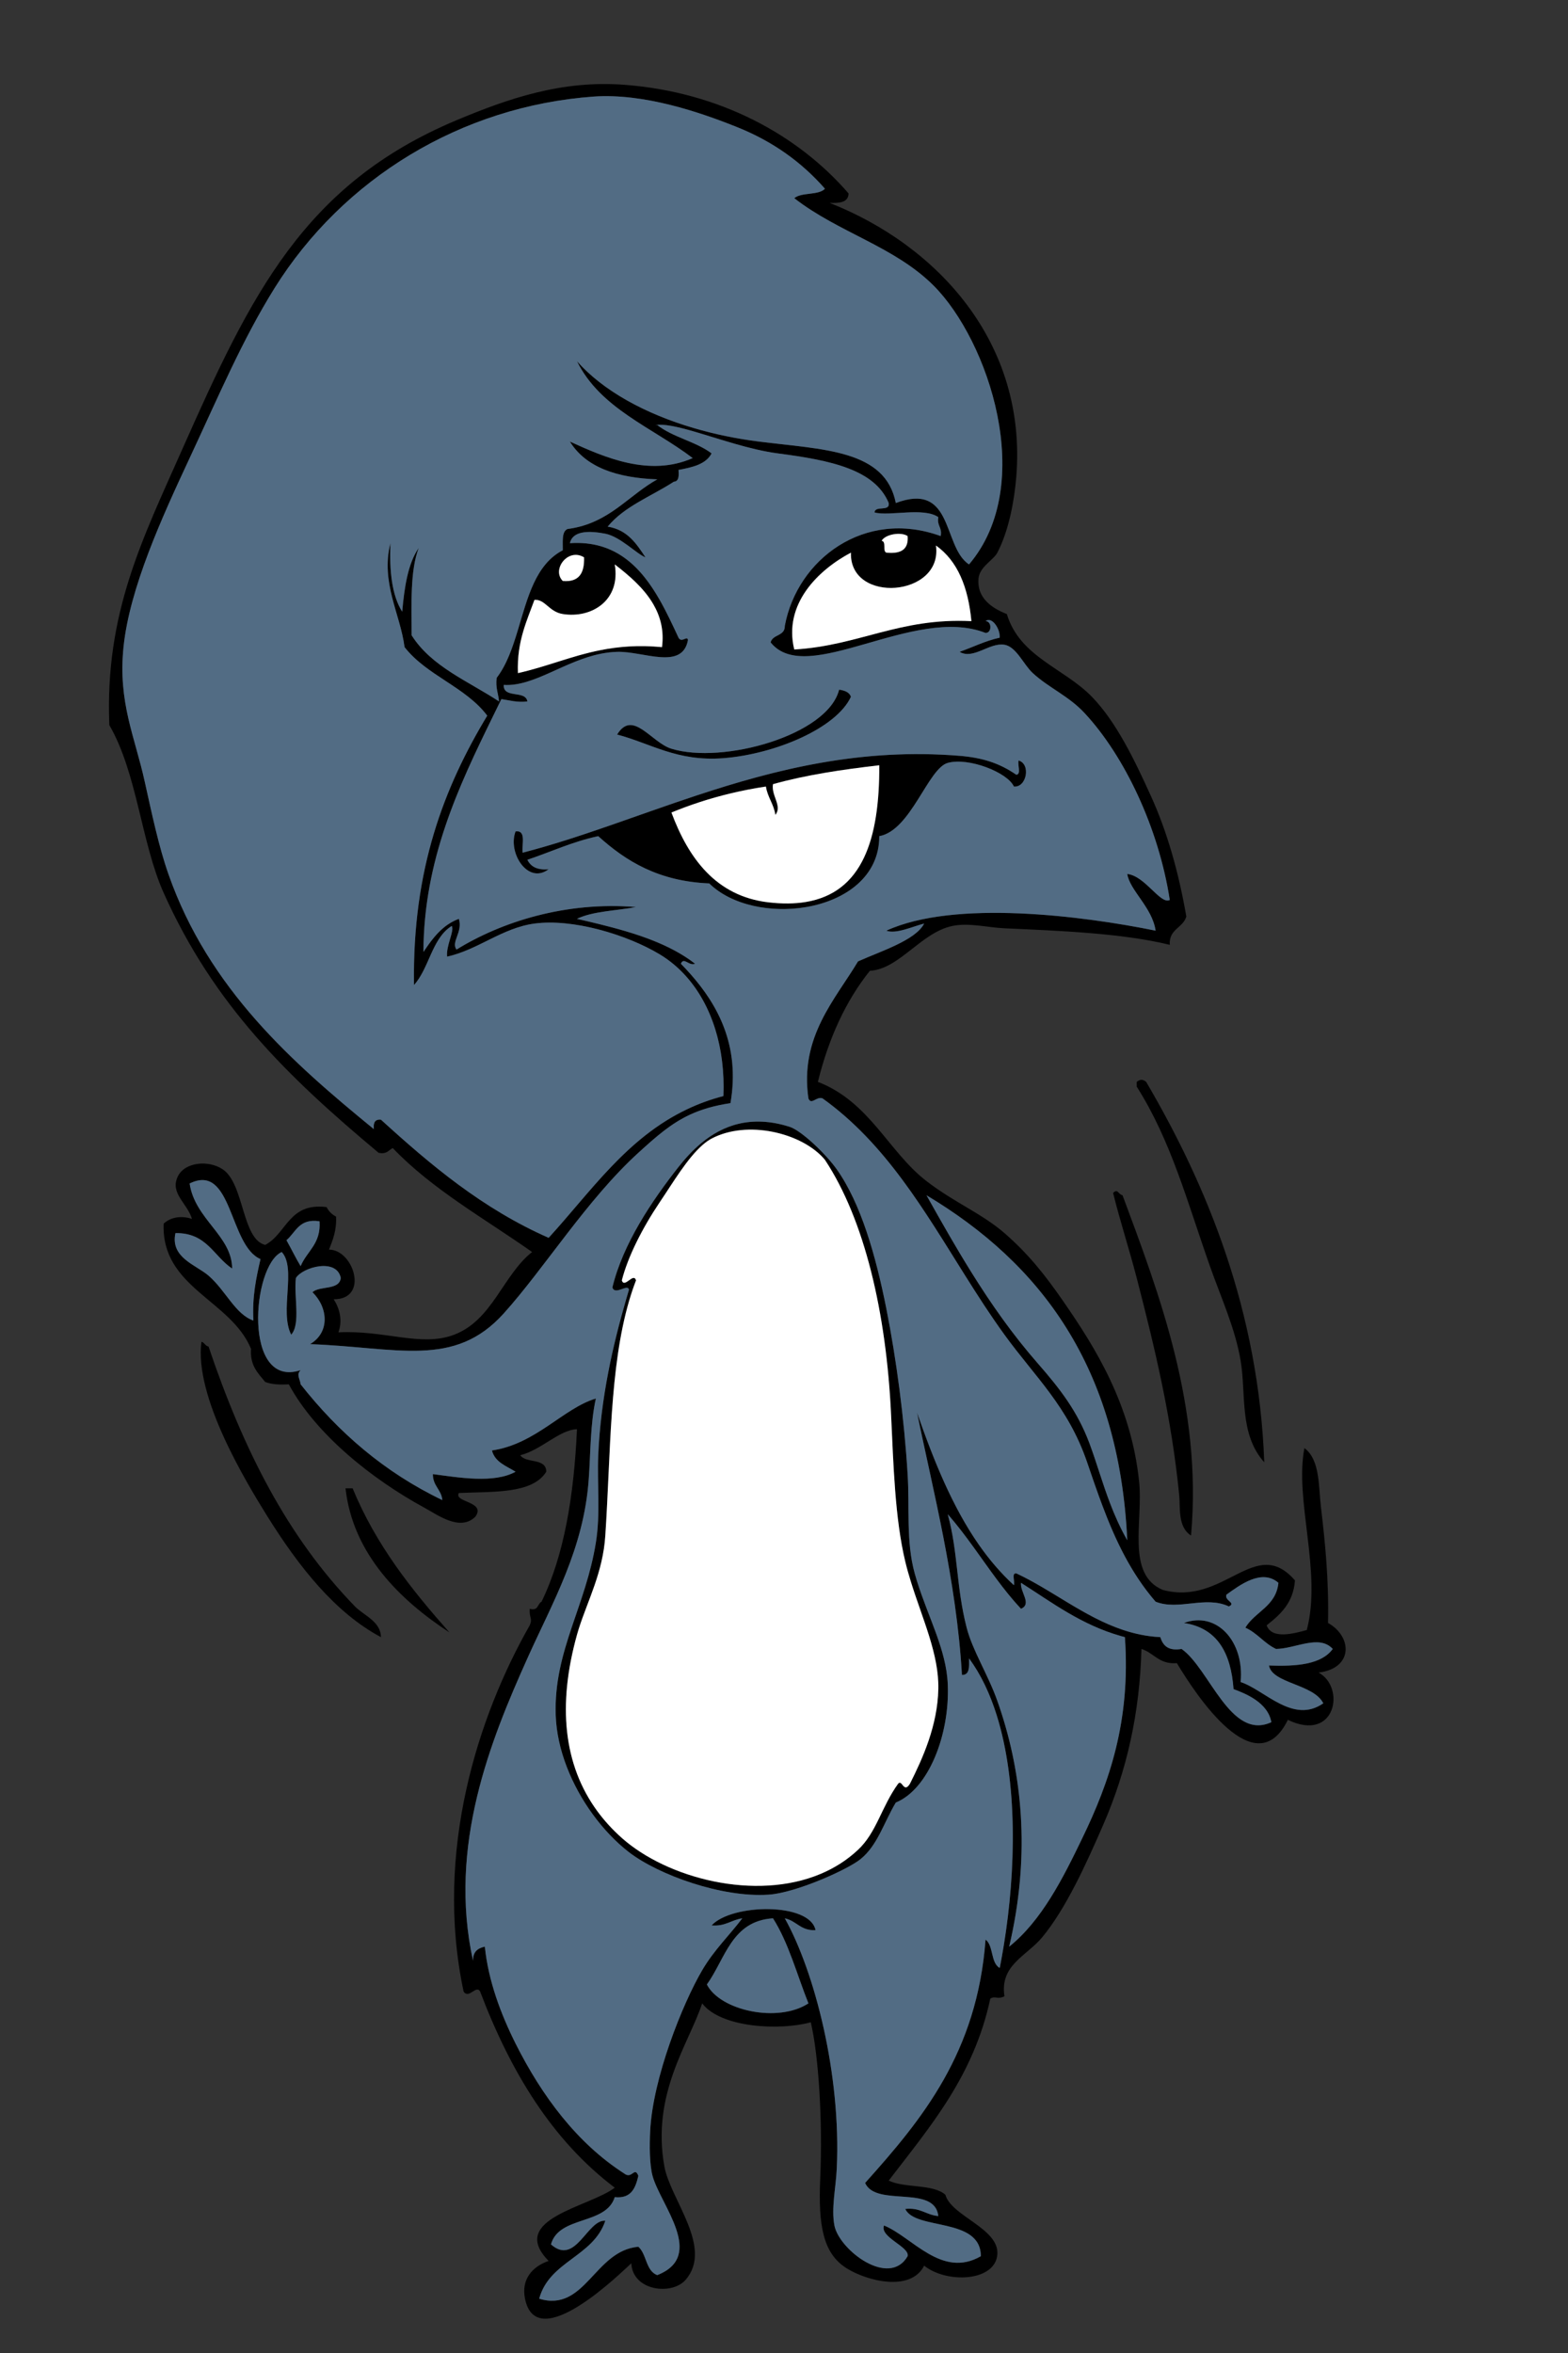 <?xml version="1.0" encoding="utf-8"?>
<!-- Generator: Adobe Illustrator 14.0.0, SVG Export Plug-In . SVG Version: 6.00 Build 43363)  -->
<!DOCTYPE svg PUBLIC "-//W3C//DTD SVG 1.0//EN" "http://www.w3.org/TR/2001/REC-SVG-20010904/DTD/svg10.dtd">
<svg version="1.0" xmlns="http://www.w3.org/2000/svg" xmlns:xlink="http://www.w3.org/1999/xlink" x="0px" y="0px" width="576px"
	 height="864px" viewBox="0 0 576 864" enable-background="new 0 0 576 864" xml:space="preserve">
<rect x="0" y="0" width="576" height="864" fill="#333333" stroke="none"/>
<g id="Layer_1_x23_000000">
	<g>
		<g>
			<path d="M240.771,156.065c0.241,0,0.434,0.048,0.675,0c5.64,4.482,14.219,6.073,19.955,10.411
				c-2.073,4.001-6.989,5.109-12.146,6.073c0.145,2.169,0.193,4.193-1.735,4.338c-8.242,5.351-18.171,9.014-24.293,16.485
				c7.23,1.157,10.556,6.218,13.882,11.279c-3.181-1.205-9.254-7.616-14.75-8.676c-4.097-0.771-11.809-1.832-13.014,3.471
				c23.184-1.542,32.149,18.027,39.91,34.704c1.157,2.121,3.229-0.964,3.47,0.867c-2.073,11.231-16.436,4.049-26.028,4.338
				c-16.292,0.482-29.017,12.917-41.645,12.146c-0.241,5.157,8.049,1.783,8.676,6.073c-3.904,0.434-6.507-0.434-9.543-0.868
				c-13.062,26.847-28.535,55.912-28.631,92.833c3.374-5.013,6.893-9.881,13.014-12.146c1.494,4.964-2.989,8.483-0.868,11.279
				c16.484-10.17,40.103-17.738,65.938-15.617c-7.278,1.397-15.857,1.494-21.69,4.338c16.244,3.711,32.198,7.76,43.38,16.484
				c-2.217,0.964-4.146-2.651-5.206,0c11.182,11.472,22.316,27.377,18.219,51.188c-15.954,2.362-23.136,8.483-33.836,18.22
				c-18.895,17.208-34.511,42.417-49.453,58.997c-18.22,20.244-39.042,12.436-71.144,11.279c7.375-4.387,6.604-13.448,0.868-19.087
				c2.748-2.459,9.833-0.579,10.411-5.206c-1.494-7.471-13.978-4.001-16.484,0c-0.819,6.7,1.832,16.87-1.735,20.822
				c-4.386-8.531,2.024-24.341-3.47-30.366c-10.99,4.917-14.364,50.418,6.941,43.381c-1.687,1.639-0.241,3.181,0,5.205
				c13.881,17.642,30.751,32.294,52.056,42.513c-0.386-3.952-3.519-5.157-3.471-9.544c9.496,1.254,22.413,3.519,30.366-0.867
				c-3.374-2.121-7.519-3.422-8.676-7.809c16.147-2.361,26.172-15.473,38.174-19.087c-2.073,9.351-1.928,20.195-2.603,29.498
				c-1.783,25.739-13.303,45.309-22.558,65.938c-13.448,29.933-29.257,68.733-19.955,111.054c-0.097-3.277,1.687-4.676,4.338-5.206
				c1.253,12.484,5.88,24.775,11.279,35.572c9.736,19.376,22.654,36.632,39.91,47.718c2.892,2.266,3.76-2.796,5.206,0.868
				c-1.06,4.434-2.555,8.435-8.676,7.808c-3.229,10.363-20.485,6.7-23.425,17.353c9.062,8.049,13.352-9.255,19.955-8.676
				c-4.386,13.255-20.533,14.749-24.292,28.631c16.966,5.108,20.292-17.689,36.439-19.088c3.085,2.699,2.699,8.869,6.941,10.411
				c17.979-7.037,1.157-25.787-1.735-36.438c-1.157-4.339-1.108-11.376-0.867-16.485c0.964-19.424,11.857-46.657,19.087-58.996
				c4.338-7.423,10.122-12.966,14.75-19.088c-4.049,0.578-6.218,3.037-11.279,2.603c7.471-8.049,36.15-8.482,38.175,1.735
				c-5.495,0.289-6.941-3.422-11.279-4.338c10.894,19.473,20.727,57.166,19.087,91.966c-0.337,7.086-2.072,14.46-0.867,20.822
				c1.783,9.014,20.1,22.992,26.896,11.279c0.868-3.471-10.363-6.94-8.676-11.279c10.363,4.194,21.208,19.569,35.571,11.279
				c0-14.46-24.1-9.399-27.763-17.353c5.543-0.626,7.615,2.218,12.146,2.604c-1.302-11.665-22.896-3.133-26.896-12.146
				c21.063-23.474,41.163-47.911,44.248-89.363c2.988,2.217,1.832,8.58,5.206,10.411c7.615-38.56,7.76-87.965-11.279-113.656
				c0,2.844,0.386,6.122-2.603,6.073c-2.024-34.944-10.7-67.914-16.484-96.304c8.531,24.486,18.364,47.574,35.571,63.335
				c0.482-1.253-1.012-4.482,0.868-4.338c17.015,7.905,31.956,22.365,52.924,23.426c0.964,3.133,2.939,5.157,7.808,4.338
				c10.267,7.182,17.931,33.788,32.97,26.896c-1.254-7.278-9.592-10.556-13.882-12.146c-0.964-13.207-5.881-22.413-18.22-24.293
				c12.146-4.482,22.269,6.94,20.822,21.69c8.869,2.892,19.231,15.568,30.366,7.809c-3.566-7.134-18.75-7.23-19.955-13.882
				c10.219,0.386,19.28-0.386,23.426-6.073c-4.965-5.447-13.689-0.097-20.823,0c-4.338-2.024-6.844-5.832-11.278-7.809
				c3.566-5.977,11.278-7.809,12.146-16.484c-6.17-5.302-14.219,0.867-19.087,4.338c-0.916,2.217,3.759,3.036,0.867,4.338
				c-8.628-4.049-18.461,1.639-26.896-1.735c-12.966-14.99-19.039-33.306-25.161-51.188c-7.037-20.533-19.039-31.233-30.365-46.851
				c-21.594-29.787-36.536-65.07-66.806-86.76c-2.218-0.916-4.146,2.651-5.206,0c-3.277-22.654,9.881-36.343,18.22-50.321
				c8.387-3.76,21.16-7.76,24.293-13.882c-3.952,0.964-10.411,4.001-13.882,2.603c25.064-11.472,72.107-5.447,98.907,0
				c-1.254-8.58-9.496-14.749-10.411-20.822c6.604,0.723,12.194,11.375,15.616,9.543c-4.049-26.317-16.58-52.779-31.233-68.541
				c-5.929-6.411-13.11-9.254-19.087-14.75c-3.423-3.133-6.025-9.688-10.411-10.411c-5.543-0.916-11.424,5.591-16.485,2.603
				c4.965-1.735,9.303-4.001,14.75-5.206c0.192-3.422-2.988-7.905-5.206-6.073c2.362,0,2.362,4.386,0,4.338
				c-26.269-10.363-65.696,20.1-78.952,3.47c0.723-3.037,5.302-2.217,5.206-6.073c4.531-24.389,29.306-43.139,57.262-32.969
				c0.627-3.229-1.446-3.711-0.867-6.941c-5.398-3.759-17.979-0.241-23.426-1.735c0.193-2.699,5.688-0.097,5.206-3.471
				c-5.157-12.291-21.16-15.665-40.778-18.22C269.064,164.307,249.157,154.86,240.771,156.065z M487.845,595.939
				c8.868,4.916,9.447,16.629-3.471,18.22c10.025,5.398,6.314,25.835-11.278,17.352c-11.906,24.245-33.789-9.206-40.777-20.822
				c-6.604,0.53-8.339-3.76-13.015-5.205c-0.626,23.521-5.35,44.488-13.882,64.202c-6.458,14.894-13.93,31.234-22.558,41.646
				c-5.735,6.94-15.665,10.17-13.881,21.689c-2.651,1.302-3.374-0.289-5.206,0.868c-6.121,28.582-22.269,47.14-37.307,66.805
				c5.832,2.844,16.243,1.157,20.822,5.206c2.072,7.76,19.569,12.291,19.087,21.69c-0.53,10.267-18.653,10.989-26.896,4.338
				c-4.916,9.784-21.16,5.639-28.631,0.867c-8.531-5.446-10.314-15.665-9.544-32.969c0.916-21.111-0.578-44.971-3.47-57.262
				c-11.375,3.133-32.969,2.072-39.91-6.94c-4.724,14.556-18.702,33.064-13.881,59.864c2.217,12.194,18.075,29.787,7.808,41.645
				c-5.013,5.784-19.424,4.146-19.955-6.073c-3.471,3.133-34.752,34.174-39.042,13.015c-1.495-7.278,2.892-11.906,8.676-13.882
				c-15.183-15.473,15.039-19.763,24.293-26.896c-23.04-17.4-38.319-42.657-49.454-72.012c-1.397-2.65-4.145,2.893-6.073,0
				c-10.941-51.574,5.495-101.509,24.293-134.479c1.157-2.699-0.241-2.458,0-6.072c3.229,0.915,2.796-1.832,4.338-2.604
				c8.339-17.11,11.906-38.994,13.014-63.335c-6.458,0.193-13.159,7.664-20.822,9.544c2.073,3.133,9.543,0.867,9.543,6.073
				c-5.109,8.194-19.376,7.229-32.101,7.809c-2.024,3.47,10.074,3.036,6.073,8.676c-5.64,5.591-13.833-0.627-19.087-3.471
				c-18.557-10.122-39.476-26.606-49.454-45.115c-3.326,0.193-6.362,0.048-8.676-0.867c-2.555-3.182-5.64-5.881-5.206-12.146
				c-7.423-18.027-33.017-22.462-32.102-45.983c2.555-2.361,6.363-3.085,10.412-1.735c-1.784-5.88-8.194-9.398-5.206-15.617
				c2.554-5.253,11.23-6.121,16.484-2.603c7.953,5.302,6.989,25.642,15.617,27.763c7.953-4.193,8.628-15.665,22.558-13.882
				c0.771,1.543,1.928,2.699,3.471,3.471c0.241,5.157-1.205,8.579-2.603,12.146c8.965-0.097,14.942,18.268,1.735,18.22
				c2.072,3.229,3.374,7.615,1.735,12.146c17.208-0.868,30.366,5.494,42.513,0.867c14.074-5.35,17.882-21.834,28.631-30.366
				c-17.448-12.291-36.632-22.943-51.188-38.174c-1.542,0.771-2.217,2.41-5.206,1.735c-33.692-28.149-60.54-54.37-78.952-95.437
				c-8.242-18.412-9.736-44.006-19.955-61.6c-1.687-41.163,12.243-68.444,26.896-101.509
				c25.064-56.442,44.537-97.075,100.642-120.597c19.087-8.001,38.656-14.749,61.6-13.014c35.138,2.651,63.865,18.412,82.422,39.91
				c-0.096,3.374-3.373,3.567-6.94,3.47c39.524,15.569,72.59,51.285,68.541,100.642c-0.724,8.676-2.699,19.617-6.941,27.763
				c-1.445,2.795-6.507,5.109-6.94,9.543c-0.627,6.893,4.579,10.749,10.411,13.014c4.771,15.762,20.967,19.81,31.233,30.366
				c9.11,9.351,15.906,23.714,21.69,36.439c6.025,13.207,10.219,28.148,13.014,44.248c-1.205,4.29-6.459,4.531-6.073,10.411
				c-17.496-4.29-40.439-5.157-60.731-6.073c-6.314-0.289-12.966-2.121-19.088-0.868c-11.616,2.41-19.425,15.81-30.366,16.484
				c-8.868,11.086-15.135,24.775-19.087,40.777c19.039,7.327,25.932,25.691,39.91,36.44c10.17,7.856,20.292,11.856,28.631,19.087
				c8.482,7.375,14.604,14.894,21.689,25.16c11.52,16.678,24.775,37.597,27.764,65.938c1.591,14.604-4.868,34.174,8.676,39.909
				c22.702,6.121,33.981-20.341,48.586-3.471c-0.627,8.339-5.398,12.532-10.411,16.484c1.928,5.303,10.073,2.989,14.749,1.735
				c5.64-21.256-4.579-47.718-0.867-66.805c5.783,4.289,5.157,13.978,6.073,21.689C486.784,566.393,488.182,580.033,487.845,595.939
				z M397.614,674.892c9.832-20.341,17.785-42.851,15.616-73.746c-15.376-4.001-26.317-12.436-38.174-19.955
				c-0.386,3.422,4.145,7.76,0,9.544c-9.93-10.604-17.256-23.763-26.896-34.704c3.809,13.881,3.085,26.702,6.941,41.645
				c2.169,8.435,7.904,17.304,11.278,26.896c9.11,25.643,12.388,56.057,4.338,90.23C382.672,705.209,390.48,689.688,397.614,674.892
				z M400.217,530.002c4.146,11.134,6.989,23.521,13.882,35.571c-2.988-63.816-31.957-101.654-73.746-126.67
				c12.58,22.461,24.438,42.898,40.777,61.6C389.517,510.095,395.782,518.192,400.217,530.002z M355.969,207.253
				c25.064-29.499,7.037-82.326-13.014-102.377c-14.412-14.412-34.897-19.425-51.188-32.102c2.65-2.265,8.917-0.964,11.278-3.47
				c-8.676-9.881-19.28-17.4-32.101-22.558c-14.026-5.64-34.511-12.58-52.924-11.279c-48.682,3.519-92.014,30.125-117.126,70.276
				C88.94,124.928,80.409,145.22,69.66,168.211c-10.17,21.787-22.076,47.766-24.293,69.408c-2.073,20.292,4.193,32.921,7.809,49.453
				c2.603,11.713,5.157,23.811,8.676,33.837c14.797,42.271,45.694,69.36,75.481,93.701c-0.241-2.265,0.337-3.711,2.603-3.47
				c18.316,16.677,37.307,32.68,61.6,43.38c18.509-20.244,33.451-44.055,64.203-52.056c0.964-23.136-7.856-42.706-23.425-52.056
				c-11.52-6.941-31.426-13.207-45.983-11.279c-11.857,1.591-20.726,9.64-32.102,12.146c-0.385-4.193,2.748-9.351,1.735-11.279
				c-7.326,4.531-8.242,15.472-13.881,21.69c-0.675-42.609,11.134-72.734,26.896-98.907c-7.953-10.556-22.269-14.75-30.366-25.161
				c-1.59-12.291-8.82-23.57-5.206-38.174c-0.386,10.267,0.53,19.135,4.338,25.16c0.819-9.013,2.073-17.593,6.073-23.425
				c-3.181,8.339-2.651,20.485-2.603,32.102c7.278,11.52,20.774,16.822,32.101,24.293c-0.241-2.94-1.35-4.965-0.868-8.676
				c10.315-13.399,8.676-38.753,24.293-46.851c0.048-3.133-0.482-6.844,1.735-7.809c15.135-1.928,22.027-12.098,32.969-18.219
				c-14.749-0.53-26.269-4.386-32.101-13.882c12.773,5.832,29.209,13.062,45.115,6.073c-14.75-11.23-33.933-18.123-42.513-35.572
				c13.593,15.376,38.946,25.98,66.806,29.499c23.714,2.988,46.464,2.94,50.321,22.558
				C350.426,176.695,346.185,200.891,355.969,207.253z M291.767,238.487c23.763-1.398,38.608-11.713,65.07-10.411
				c-1.157-12.436-5.062-22.124-13.015-27.764c2.651,18.895-31.86,21.594-31.233,2.603
				C300.684,209.23,287.669,221.713,291.767,238.487z M325.603,202.916c5.157,0.53,8.242-1.012,7.809-6.073
				c-2.506-1.687-8.29-0.626-9.544,1.735C325.699,198.818,324.108,202.385,325.603,202.916z M296.972,735.624
				c-4.193-10.508-7.278-22.221-13.014-31.234c-15.231,0.964-17.497,14.894-24.293,24.293
				C264.582,738.322,285.79,742.901,296.972,735.624z M243.181,237.62c1.928-14.46-8.628-23.618-17.352-30.366
				c2.265,13.255-8.58,19.907-19.087,18.22c-5.109-0.819-6.459-5.495-10.411-5.206c-2.94,8.049-6.507,15.472-6.073,26.896
				C207.271,243.355,220.189,235.451,243.181,237.62z M206.741,213.327c6.025,0.53,8.001-2.988,7.809-8.676
				C208.621,201.036,202.548,209.182,206.741,213.327z M110.438,464.932c2.265-5.543,7.519-8.146,6.941-16.484
				c-7.52-1.157-8.676,4-12.146,6.94C107.015,458.569,108.606,461.895,110.438,464.932z M93.085,484.887
				c-0.482-8.869,1.06-15.762,2.603-22.558c-11.616-4.965-10.267-35.524-26.028-27.764c1.928,13.158,15.568,19.184,15.617,31.233
				c-6.796-4.482-9.303-13.207-20.822-13.014c-1.977,9.014,7.567,11.664,12.146,15.617
				C82.915,473.849,86.434,482.621,93.085,484.887z"/>
			<path d="M464.419,536.942c-9.303-10.411-6.604-25.016-8.676-37.307c-1.977-11.857-7.326-23.474-11.278-34.704
				c-8.436-23.907-14.22-45.935-26.896-65.938c0-0.578,0-1.157,0-1.735c1.302-1.012,2.218-1.012,3.471,0
				C443.404,435.385,462.395,481.416,464.419,536.942z"/>
			<path d="M412.363,438.903c13.255,35.668,29.402,77.554,25.16,124.935c-4.965-3.133-3.904-10.411-4.338-14.749
				c-2.796-28.534-8.965-54.129-15.617-79.819c-2.844-10.989-6.073-20.678-8.676-31.233
				C410.676,436.301,410.58,438.422,412.363,438.903z"/>
			<path d="M374.188,279.265c4.531,1.253,2.988,9.978-1.735,9.543c-2.313-5.157-16.581-10.797-24.293-8.676
				c-7.278,2.024-13.544,24.823-25.16,26.896c0.048,28.245-45.164,34.318-62.467,17.352c-18.605-0.771-30.607-8.146-40.777-17.352
				c-9.496,2.024-17.352,5.784-26.028,8.676c1.253,2.554,3.664,3.856,7.809,3.47c-7.616,5.784-15.135-6.073-12.146-13.882
				c4.049-0.53,2.217,4.772,2.603,7.809c48.345-12.484,97.075-40.777,160.506-35.572c8.291,0.675,14.605,2.651,20.823,6.941
				C375.249,284.374,373.707,280.807,374.188,279.265z M282.223,331.321C314.228,335.08,323.145,313.246,323,281
				c-13.737,1.591-27.04,3.567-39.042,6.941c-0.723,4.242,3.519,8.001,0.868,11.279c-0.579-4-2.844-6.411-3.471-10.411
				c-12.821,1.928-24.245,5.254-34.704,9.544C252.917,315.174,263.039,329.055,282.223,331.321z"/>
			<path d="M348.16,618.497c0.771,18.412-7.037,38.464-19.087,43.38c-4.435,7.423-6.7,15.762-13.014,20.823
				c-4.724,3.808-23.763,12.387-33.837,13.014c-17.063,1.108-40.295-7.23-51.188-15.617c-13.833-10.7-26.221-30.8-26.896-50.32
				c-0.771-23.377,10.893-39.524,14.749-63.335c1.735-10.701,0.434-21.594,0.868-32.102c1.012-22.654,5.977-42.898,11.279-60.732
				c-0.337-2.458-5.061,2.218-6.073-0.867c3.856-16.003,14.46-31.765,24.293-44.248c7.808-9.881,20.292-21.256,40.777-14.749
				c4.386,1.397,13.352,9.977,17.352,15.617c8.869,12.532,14.315,31.571,18.22,51.189c3.663,18.46,6.556,40.198,7.809,60.731
				c0.771,12.195-0.627,24.775,2.603,36.439C340.159,592.565,347.63,605.001,348.16,618.497z M344.69,620.232
				c0.337-14.99-8.146-30.222-12.146-46.851c-3.808-15.857-4.338-35.62-5.206-53.791c-1.735-37.692-9.784-71.771-24.293-93.702
				c-8.098-9.784-28.293-14.845-41.645-7.808c-6.845,3.615-13.4,15.038-19.087,23.425c-6.411,9.544-11.665,19.955-13.882,28.631
				c0.964,3.085,4.29-3.084,5.206,0c-9.881,25.595-9.062,60.251-11.279,93.701c-0.916,14.412-7.278,25.306-10.411,36.439
				c-8.676,31.138-3.615,56.731,16.484,74.614c20.003,17.785,63.046,26.606,86.76,4.338c6.845-6.411,8.58-15.762,14.749-24.293
				c1.494-1.688,2.024,3.808,4.339,0C338.906,645.73,344.401,633.681,344.69,620.232z"/>
			<path d="M308.251,253.236c2.024,0.29,3.76,0.916,4.338,2.603c-5.254,11.472-27.667,21.063-46.851,22.558
				c-17.063,1.301-26.558-5.398-39.042-8.676c5.736-9.399,12.532,2.94,19.955,5.206C265.497,280.71,304.058,270.01,308.251,253.236z
				"/>
			<path d="M129.524,546.486c8.628,20.919,21.738,37.307,35.572,52.924c-17.979-11.761-35.475-28.68-38.174-52.924
				C127.79,546.486,128.657,546.486,129.524,546.486z"/>
			<path d="M130.392,589.866c3.229,3.326,9.496,5.495,9.544,11.279c-16.726-8.917-29.98-25.595-41.645-44.248
				c-7.905-12.725-26.992-44.007-24.293-64.203c1.157,0.29,1.398,1.543,2.603,1.735C89.277,531.978,105.425,564.176,130.392,589.866
				z"/>
		</g>
	</g>
</g>
<g id="Layer_2_x23_526C84">
	<g>
		<g>
			<g>
				<g>
					<path fill="#526C84" d="M117.38,448.45c0.58,8.34-4.68,10.939-6.94,16.479c-1.83-3.04-3.42-6.359-5.21-9.54
						C108.7,452.45,109.86,447.29,117.38,448.45z"/>
					<path fill="#526C84" d="M95.69,462.33c-1.54,6.79-3.09,13.689-2.6,22.56c-6.66-2.27-10.17-11.04-16.49-16.489
						c-4.58-3.95-14.12-6.601-12.15-15.61c11.52-0.2,14.03,8.53,20.83,13.01c-0.05-12.05-13.69-18.08-15.62-31.229
						C85.42,426.81,84.07,457.36,95.69,462.33z"/>
					<path fill="none" d="M374.19,279.26c4.529,1.26,2.989,9.98-1.74,9.55c-2.311-5.16-16.58-10.8-24.29-8.68
						c-7.28,2.03-13.54,24.83-25.16,26.9c0.03,14.82-12.42,23.54-26.75,26.03l-0.3-1.85c20.92-3.44,27.17-23.16,27.05-50.21
						c-13.74,1.59-27.04,3.57-39.04,6.94c-0.73,4.24,3.52,8,0.87,11.28c-0.58-4-2.85-6.41-3.48-10.41
						c-8.81,1.33-16.97,3.31-24.6,5.81l-0.84-2.54c29.2-9.64,60.52-17.51,96.59-14.55c8.29,0.67,14.6,2.65,20.82,6.94
						C375.25,284.37,373.71,280.81,374.19,279.26z"/>
					<path fill="none" d="M374.19,279.26c4.529,1.26,2.989,9.98-1.74,9.55c-2.311-5.16-16.58-10.8-24.29-8.68
						c-7.28,2.03-13.54,24.83-25.16,26.9c0.03,14.82-12.42,23.54-26.75,26.03l-0.3-1.85c20.92-3.44,27.17-23.16,27.05-50.21
						c-13.74,1.59-27.04,3.57-39.04,6.94c-0.73,4.24,3.52,8,0.87,11.28c-0.58-4-2.85-6.41-3.48-10.41
						c-8.81,1.33-16.97,3.31-24.6,5.81l-0.84-2.54c29.2-9.64,60.52-17.51,96.59-14.55c8.29,0.67,14.6,2.65,20.82,6.94
						C375.25,284.37,373.71,280.81,374.19,279.26z"/>
					<path fill="#526C84" d="M283.96,704.39c5.73,9.011,8.82,20.73,13.01,31.23c-11.18,7.28-32.39,2.7-37.3-6.94
						C266.46,719.28,268.73,705.35,283.96,704.39z"/>
					<path fill="#526C84" d="M375.06,590.73c4.141-1.78-0.39-6.12,0-9.54c11.48,7.29,22.11,15.42,36.74,19.569
						c0.47,0.13,0.95,0.26,1.431,0.391c2.17,30.89-5.78,53.399-15.62,73.739c-7.13,14.801-14.94,30.32-26.891,39.91
						c7.561-32.09,5.13-60.88-2.75-85.5c-0.5-1.6-1.04-3.17-1.59-4.729c-3.37-9.59-9.11-18.46-11.28-26.9
						c-3.85-14.939-3.13-27.76-6.939-41.64c3.45,3.91,6.6,8.109,9.68,12.37C363.38,576.06,368.68,583.92,375.06,590.73z"/>
					<path fill="#526C84" d="M414.1,565.57c-2.58-4.521-4.6-9.08-6.33-13.61c-2.88-7.55-4.96-15-7.55-21.96
						c-4.439-11.81-10.7-19.91-19.09-29.5c-9.189-10.52-16.97-21.59-24.25-33.26c-5.66-9.07-11.03-18.51-16.53-28.34
						C382.14,463.92,411.11,501.76,414.1,565.57z"/>
					<path fill="#526C84" d="M342.96,104.88c20.05,20.05,38.07,72.87,13.01,102.37c-5.13-3.34-6.41-11.58-9.529-17.51
						c-2.851-5.37-7.21-8.85-17.37-5.04c-3.851-19.62-26.601-19.57-50.32-22.56c-8.23-1.04-16.24-2.7-23.79-4.92
						c-18.02-5.28-33.43-13.74-43.01-24.58c8.58,17.45,27.76,24.34,42.51,35.57c-15.91,6.99-32.34-0.24-45.12-6.07
						c5.84,9.49,17.36,13.35,32.11,13.88c-9.8,5.48-16.35,14.2-28.46,17.35c-1.42,0.37-2.92,0.67-4.51,0.87
						c-2.22,0.96-1.69,4.68-1.74,7.81c-10,5.18-12.92,17.43-16.44,29.09c-1.98,6.56-4.14,12.94-7.85,17.76
						c-0.48,3.71,0.63,5.73,0.87,8.67c-11.33-7.47-24.83-12.77-32.11-24.29c-0.04-11.61-0.57-23.76,2.61-32.1
						c-4,5.83-5.26,14.41-6.08,23.43c-3.8-6.03-4.72-14.9-4.33-25.16c-3.62,14.6,3.61,25.88,5.2,38.17
						c8.1,10.41,22.41,14.6,30.37,25.16c-15.76,26.17-27.57,56.3-26.9,98.91c5.46-6.03,6.5-16.48,13.21-21.25
						c0.22-0.15,0.44-0.3,0.67-0.44c1.02,1.92-2.12,7.08-1.73,11.28c11.37-2.51,20.24-10.56,32.1-12.15
						c6.99-0.93,15.22,0.04,23.16,2.06c8.59,2.19,16.83,5.62,22.82,9.22c3.7,2.22,7.02,5.02,9.92,8.31
						c9.29,10.54,14.24,26.11,13.51,43.74c-4.77,1.24-9.16,2.86-13.24,4.8c-22.23,10.51-35.33,30.16-50.96,47.26
						c-24.3-10.699-43.29-26.7-61.6-43.379c-2.27-0.24-2.85,1.21-2.61,3.47c-29.78-24.34-60.68-51.43-75.48-93.7
						c-3.52-10.03-6.07-22.12-8.67-33.84c-3.62-16.53-9.89-29.16-7.81-49.45c2.21-21.64,14.12-47.62,24.29-69.41
						c10.75-22.99,19.28-43.28,31.23-62.47c25.12-40.15,68.45-66.75,117.13-70.27c18.41-1.3,38.9,5.64,52.92,11.28
						c12.83,5.15,23.43,12.67,32.1,22.55c-2.36,2.51-8.62,1.21-11.271,3.47C308.06,85.45,328.54,90.46,342.96,104.88z"/>
					<path fill="#526C84" d="M224.96,472.74c1.01,3.09,5.74-1.59,6.07,0.87c-0.36,1.199-0.71,2.409-1.06,3.63
						c-4.89,16.93-9.27,35.97-10.21,57.1c-0.44,10.51,0.86,21.4-0.87,32.101c-1.87,11.52-5.57,21.26-8.8,30.88
						c-3.44,10.26-6.35,20.399-5.95,32.46c0.44,12.81,5.93,25.87,13.56,36.359c3.99,5.49,8.58,10.28,13.33,13.96
						c10.9,8.381,34.13,16.721,51.19,15.61c5.36-0.33,13.24-2.91,20.16-5.82c6.11-2.569,11.47-5.409,13.68-7.189
						c6.311-5.061,8.58-13.4,13.011-20.82c12.05-4.92,19.859-24.97,19.09-43.38c-0.5-12.66-7.09-24.37-11.34-38.02
						c-0.28-0.91-0.551-1.83-0.811-2.761c-3.229-11.66-1.83-24.239-2.6-36.439c-1.25-20.53-4.141-42.271-7.811-60.73
						c-3.899-19.62-9.35-38.66-18.22-51.19c-1-1.41-2.31-3-3.78-4.62c-4.409-4.86-10.279-9.95-13.569-11
						c-14.3-4.54-24.7-0.37-32.33,5.92c-3.31,2.73-6.09,5.85-8.45,8.83C239.42,440.98,228.82,456.74,224.96,472.74z M241.45,156.06
						c-0.25,0.05-0.44,0-0.68,0c3.21-0.46,8.11,0.64,13.86,2.3c9.28,2.67,20.8,6.78,31.06,8.12c19.62,2.55,35.62,5.92,40.78,18.22
						c0.48,3.37-5.01,0.77-5.21,3.47c5.45,1.49,18.03-2.03,23.431,1.73c-0.58,3.23,1.489,3.71,0.869,6.94
						c-27.96-10.17-52.729,8.58-57.26,32.97c0.09,3.86-4.49,3.04-5.21,6.07c13.26,16.63,52.68-13.83,78.95-3.47
						c2.36,0.05,2.36-4.33,0-4.33c2.22-1.84,5.4,2.65,5.21,6.07c-5.45,1.2-9.79,3.47-14.75,5.2c5.06,2.99,10.94-3.51,16.48-2.6
						c4.39,0.73,6.989,7.28,10.409,10.41c5.98,5.5,13.16,8.34,19.091,14.75c14.649,15.76,27.189,42.23,31.229,68.54
						c-3.42,1.83-9.01-8.82-15.61-9.54c0.91,6.07,9.16,12.24,10.41,20.82c-26.8-5.44-73.84-11.47-98.91,0
						c3.471,1.4,9.931-1.64,13.881-2.6c-3.131,6.12-15.9,10.12-24.29,13.88c-8.341,13.98-21.5,27.67-18.221,50.32
						c1.061,2.65,2.99-0.91,5.21,0c23.221,16.64,37.41,41.26,52.511,65.28c4.59,7.3,9.26,14.54,14.29,21.479
						c11.329,15.62,23.329,26.32,30.369,46.851c1.83,5.35,3.65,10.729,5.67,16.05c4.69,12.49,10.4,24.63,19.49,35.14
						c8.431,3.37,18.271-2.31,26.9,1.74c2.89-1.311-1.79-2.12-0.87-4.34c4.87-3.471,12.92-9.641,19.08-4.34
						c-0.86,8.68-8.58,10.51-12.14,16.479c4.43,1.98,6.939,5.79,11.279,7.811c7.13-0.091,15.86-5.44,20.82,0
						c-4.15,5.689-13.21,6.46-23.43,6.079c1.21,6.65,16.39,6.74,19.96,13.881c-11.141,7.76-21.5-4.921-30.37-7.811
						c1.45-14.75-8.67-26.17-20.82-21.689c12.34,1.88,17.26,11.09,18.22,24.29c4.29,1.59,12.63,4.869,13.88,12.149
						c-15.039,6.89-22.699-19.71-32.97-26.899c-4.87,0.819-6.84-1.2-7.8-4.33c-4.85-0.25-9.38-1.21-13.69-2.65
						c-14.31-4.76-26.159-14.71-39.239-20.78c-1.88-0.14-0.38,3.08-0.87,4.34c-4.84-4.43-9.09-9.439-12.9-14.899
						c-9.729-13.96-16.54-30.84-22.67-48.44c5.79,28.391,14.46,61.36,16.49,96.311c2.979,0.05,2.6-3.23,2.6-6.08
						c4.351,5.87,7.7,12.99,10.19,20.93c7.64,24.38,7.14,56.57,2.56,84.58c-0.45,2.76-0.939,5.48-1.47,8.15
						c-3.38-1.83-2.22-8.19-5.21-10.41c-3.08,41.45-23.18,65.89-44.25,89.359c4,9.021,25.6,0.48,26.9,12.15
						c-4.53-0.39-6.601-3.229-12.15-2.61c3.67,7.96,27.77,2.9,27.77,17.36c-14.369,8.29-25.21-7.09-35.569-11.28
						c-1.69,4.34,9.54,7.811,8.67,11.28c-6.79,11.71-25.11-2.27-26.891-11.28c-1.21-6.359,0.53-13.739,0.86-20.819
						c1.64-34.801-8.189-72.5-19.08-91.971c4.33,0.92,5.78,4.63,11.28,4.341c-2.03-10.221-30.71-9.79-38.18-1.74
						c5.06,0.439,7.23-2.021,11.28-2.601c-4.63,6.12-10.41,11.66-14.75,19.091c-7.23,12.34-18.12,39.569-19.09,58.989
						c-0.24,5.11-0.29,12.15,0.87,16.49c2.89,10.65,19.71,29.4,1.74,36.44c-4.25-1.54-3.86-7.71-6.95-10.41
						c-16.14,1.39-19.47,24.189-36.43,19.08c3.75-13.88,19.9-15.37,24.29-28.63c-6.61-0.58-10.9,16.729-19.96,8.68
						c2.94-10.65,20.2-6.99,23.43-17.351c6.12,0.62,7.61-3.38,8.67-7.81c-1.44-3.67-2.31,1.4-5.2-0.87
						c-17.26-11.09-30.17-28.34-39.91-47.72c-5.4-10.79-10.03-23.08-11.28-35.57c-2.65,0.53-4.43,1.931-4.34,5.21
						c-9.3-42.319,6.51-81.12,19.96-111.06c9.25-20.63,20.77-40.2,22.55-65.931c0.68-9.31,0.53-20.149,2.61-29.5
						c-12,3.61-22.03,16.721-38.18,19.08c1.16,4.391,5.31,5.69,8.68,7.811c-7.95,4.39-20.87,2.12-30.37,0.87
						c-0.04,4.39,3.09,5.59,3.47,9.54c-21.3-10.21-38.17-24.87-52.05-42.511c-0.24-2.02-1.69-3.56,0-5.199
						c-21.31,7.029-17.93-38.471-6.94-43.38c5.49,6.02-0.92,21.829,3.47,30.359c3.56-3.95,0.91-14.12,1.73-20.82
						c2.51-4,14.99-7.47,16.49,0c-0.58,4.631-7.67,2.75-10.41,5.211c5.73,5.63,6.5,14.699-0.87,19.079
						c32.1,1.16,52.92,8.971,71.14-11.279c14.94-16.58,30.56-41.79,49.45-58.99c6.69-6.09,12.01-10.76,18.95-13.99
						c4.16-1.93,8.91-3.34,14.89-4.23c3.66-21.27-4.83-36.23-14.65-47.36c-1.18-1.33-2.37-2.6-3.57-3.83c1.06-2.65,2.99,0.96,5.21,0
						c-9.34-7.29-22-11.31-35.37-14.59c-2.65-0.66-5.33-1.29-8.01-1.9c5.83-2.84,14.41-2.94,21.69-4.33
						c-25.84-2.12-49.46,5.44-65.94,15.61c-2.12-2.79,2.36-6.31,0.87-11.28c-1.45,0.53-2.75,1.22-3.94,2.02
						c-3.84,2.56-6.5,6.31-9.08,10.13c0.09-33.76,13.03-60.95,25.23-85.88c0.97-1.99,1.94-3.96,2.9-5.92
						c0.17-0.34,0.33-0.69,0.5-1.03c3.04,0.43,5.64,1.3,9.55,0.86c-0.63-4.29-8.92-0.91-8.68-6.07c11.1,0.68,22.27-8.84,35.87-11.49
						c1.88-0.36,3.8-0.6,5.78-0.66c9.59-0.28,23.95,6.9,26.02-4.33c-0.24-1.83-2.31,1.25-3.47-0.87c-2.1-4.51-4.29-9.24-6.82-13.7
						c-6.83-12.03-16.18-22.13-33.09-21c0.51-2.24,2.18-3.35,4.24-3.82c2.83-0.65,6.41-0.11,8.78,0.34
						c5.49,1.07,11.57,7.48,14.75,8.68c-3.33-5.06-6.65-10.12-13.88-11.28c6.12-7.47,16.05-11.13,24.29-16.48
						c1.93-0.15,1.88-2.17,1.73-4.34c5.16-0.96,10.08-2.07,12.15-6.07C255.66,162.14,247.08,160.55,241.45,156.06z M372.45,288.81
						c4.729,0.43,6.27-8.29,1.74-9.55c-0.48,1.55,1.06,5.11-0.87,5.21c-6.221-4.29-12.53-6.27-20.82-6.94
						c-36.07-2.96-67.39,4.91-96.59,14.55c-22.14,7.31-43.07,15.64-63.92,21.02c-0.38-3.04,1.45-8.34-2.6-7.81
						c-2.99,7.81,4.53,19.67,12.15,13.88c-4.15,0.39-6.56-0.91-7.81-3.47c8.67-2.89,16.53-6.65,26.03-8.67
						c10.17,9.2,22.17,16.58,40.77,17.35c8.22,8.06,22.75,10.92,35.72,8.68c14.33-2.49,26.78-11.21,26.75-26.03
						c11.62-2.07,17.88-24.87,25.16-26.9C355.87,278.01,370.14,283.65,372.45,288.81z M312.59,255.84c-0.58-1.69-2.31-2.31-4.34-2.6
						c-4.19,16.77-42.75,27.47-61.6,21.69c-7.42-2.27-14.22-14.61-19.95-5.21c12.48,3.28,21.98,9.98,39.04,8.68
						C284.92,276.9,307.33,267.31,312.59,255.84z"/>
				</g>
			</g>
		</g>
	</g>
</g>
<g id="Layer_3_x23_FFFFFF">
	<g>
		<g>
			<g>
				<g>
					<path fill="#FFFFFF" d="M239.96,221.81c2.6,4.46,4.04,9.66,3.22,15.81c-8.69-0.82-15.94-0.2-22.51,1.09
						c-10.83,2.13-19.83,6.09-30.41,8.45c-0.23-6.03,0.65-10.95,1.98-15.44c1.18-4,2.7-7.66,4.09-11.45
						c3.95-0.29,5.3,4.38,10.41,5.2c10.51,1.69,21.35-4.96,19.09-18.22C230.84,211.12,236.45,215.8,239.96,221.81z"/>
					<path fill="#FFFFFF" d="M214.55,204.65c0.19,5.69-1.78,9.21-7.81,8.68C202.55,209.18,208.62,201.04,214.55,204.65z"/>
					<path fill="#FFFFFF" d="M333.41,196.84c0.43,5.06-2.65,6.61-7.811,6.08c-1.489-0.53,0.101-4.1-1.729-4.34
						C325.12,196.22,330.91,195.16,333.41,196.84z"/>
					<path fill="#FFFFFF" d="M356.84,228.08c-26.46-1.31-41.31,9.01-65.07,10.41c-4.1-16.78,8.91-29.26,20.82-35.57
						c-0.63,18.99,33.88,16.29,31.23-2.61C351.78,205.95,355.68,215.64,356.84,228.08z"/>
					<path fill="#FFFFFF" d="M334.65,580.93c4.279,13.74,10.33,26.61,10.04,39.301c-0.29,13.449-5.78,25.5-10.41,34.71
						c-2.32,3.8-2.851-1.69-4.34,0c-6.171,8.529-7.9,17.88-14.75,24.29c-4.051,3.8-8.66,6.699-13.631,8.8
						c-24.109,10.2-56.55,1.609-73.129-13.141c-3.46-3.08-6.47-6.38-9.05-9.909c-12.39-16.95-14.62-38.921-7.43-64.7
						c0.2-0.71,0.41-1.42,0.63-2.13c3.29-10.41,8.92-20.82,9.78-34.311c2.01-30.31,1.53-61.62,8.77-86.27
						c0.75-2.551,1.58-5.03,2.51-7.431c-0.92-3.09-4.24,3.08-5.21,0c2.22-8.68,7.47-19.09,13.88-28.63
						c4.8-7.08,10.22-16.32,15.91-21.2c1.05-0.91,2.11-1.66,3.18-2.23c13.07-6.89,32.7-2.19,41.11,7.19
						c0.181,0.21,0.36,0.41,0.53,0.62c14.51,21.93,22.56,56.01,24.3,93.7c0.87,18.17,1.4,37.93,5.2,53.79
						C333.15,575.93,333.87,578.44,334.65,580.93z"/>
					<path fill="#FFFFFF" d="M323,281c0.12,27.05-6.13,46.77-27.05,50.21c-4.01,0.66-8.57,0.72-13.73,0.11
						c-19.18-2.26-29.3-16.15-35.57-32.97c3.27-1.34,6.63-2.59,10.1-3.73c7.63-2.5,15.79-4.48,24.6-5.81c0.63,4,2.9,6.41,3.48,10.41
						c2.65-3.28-1.6-7.04-0.87-11.28C295.96,284.57,309.26,282.59,323,281z"/>
				</g>
			</g>
		</g>
	</g>
</g>
</svg>
